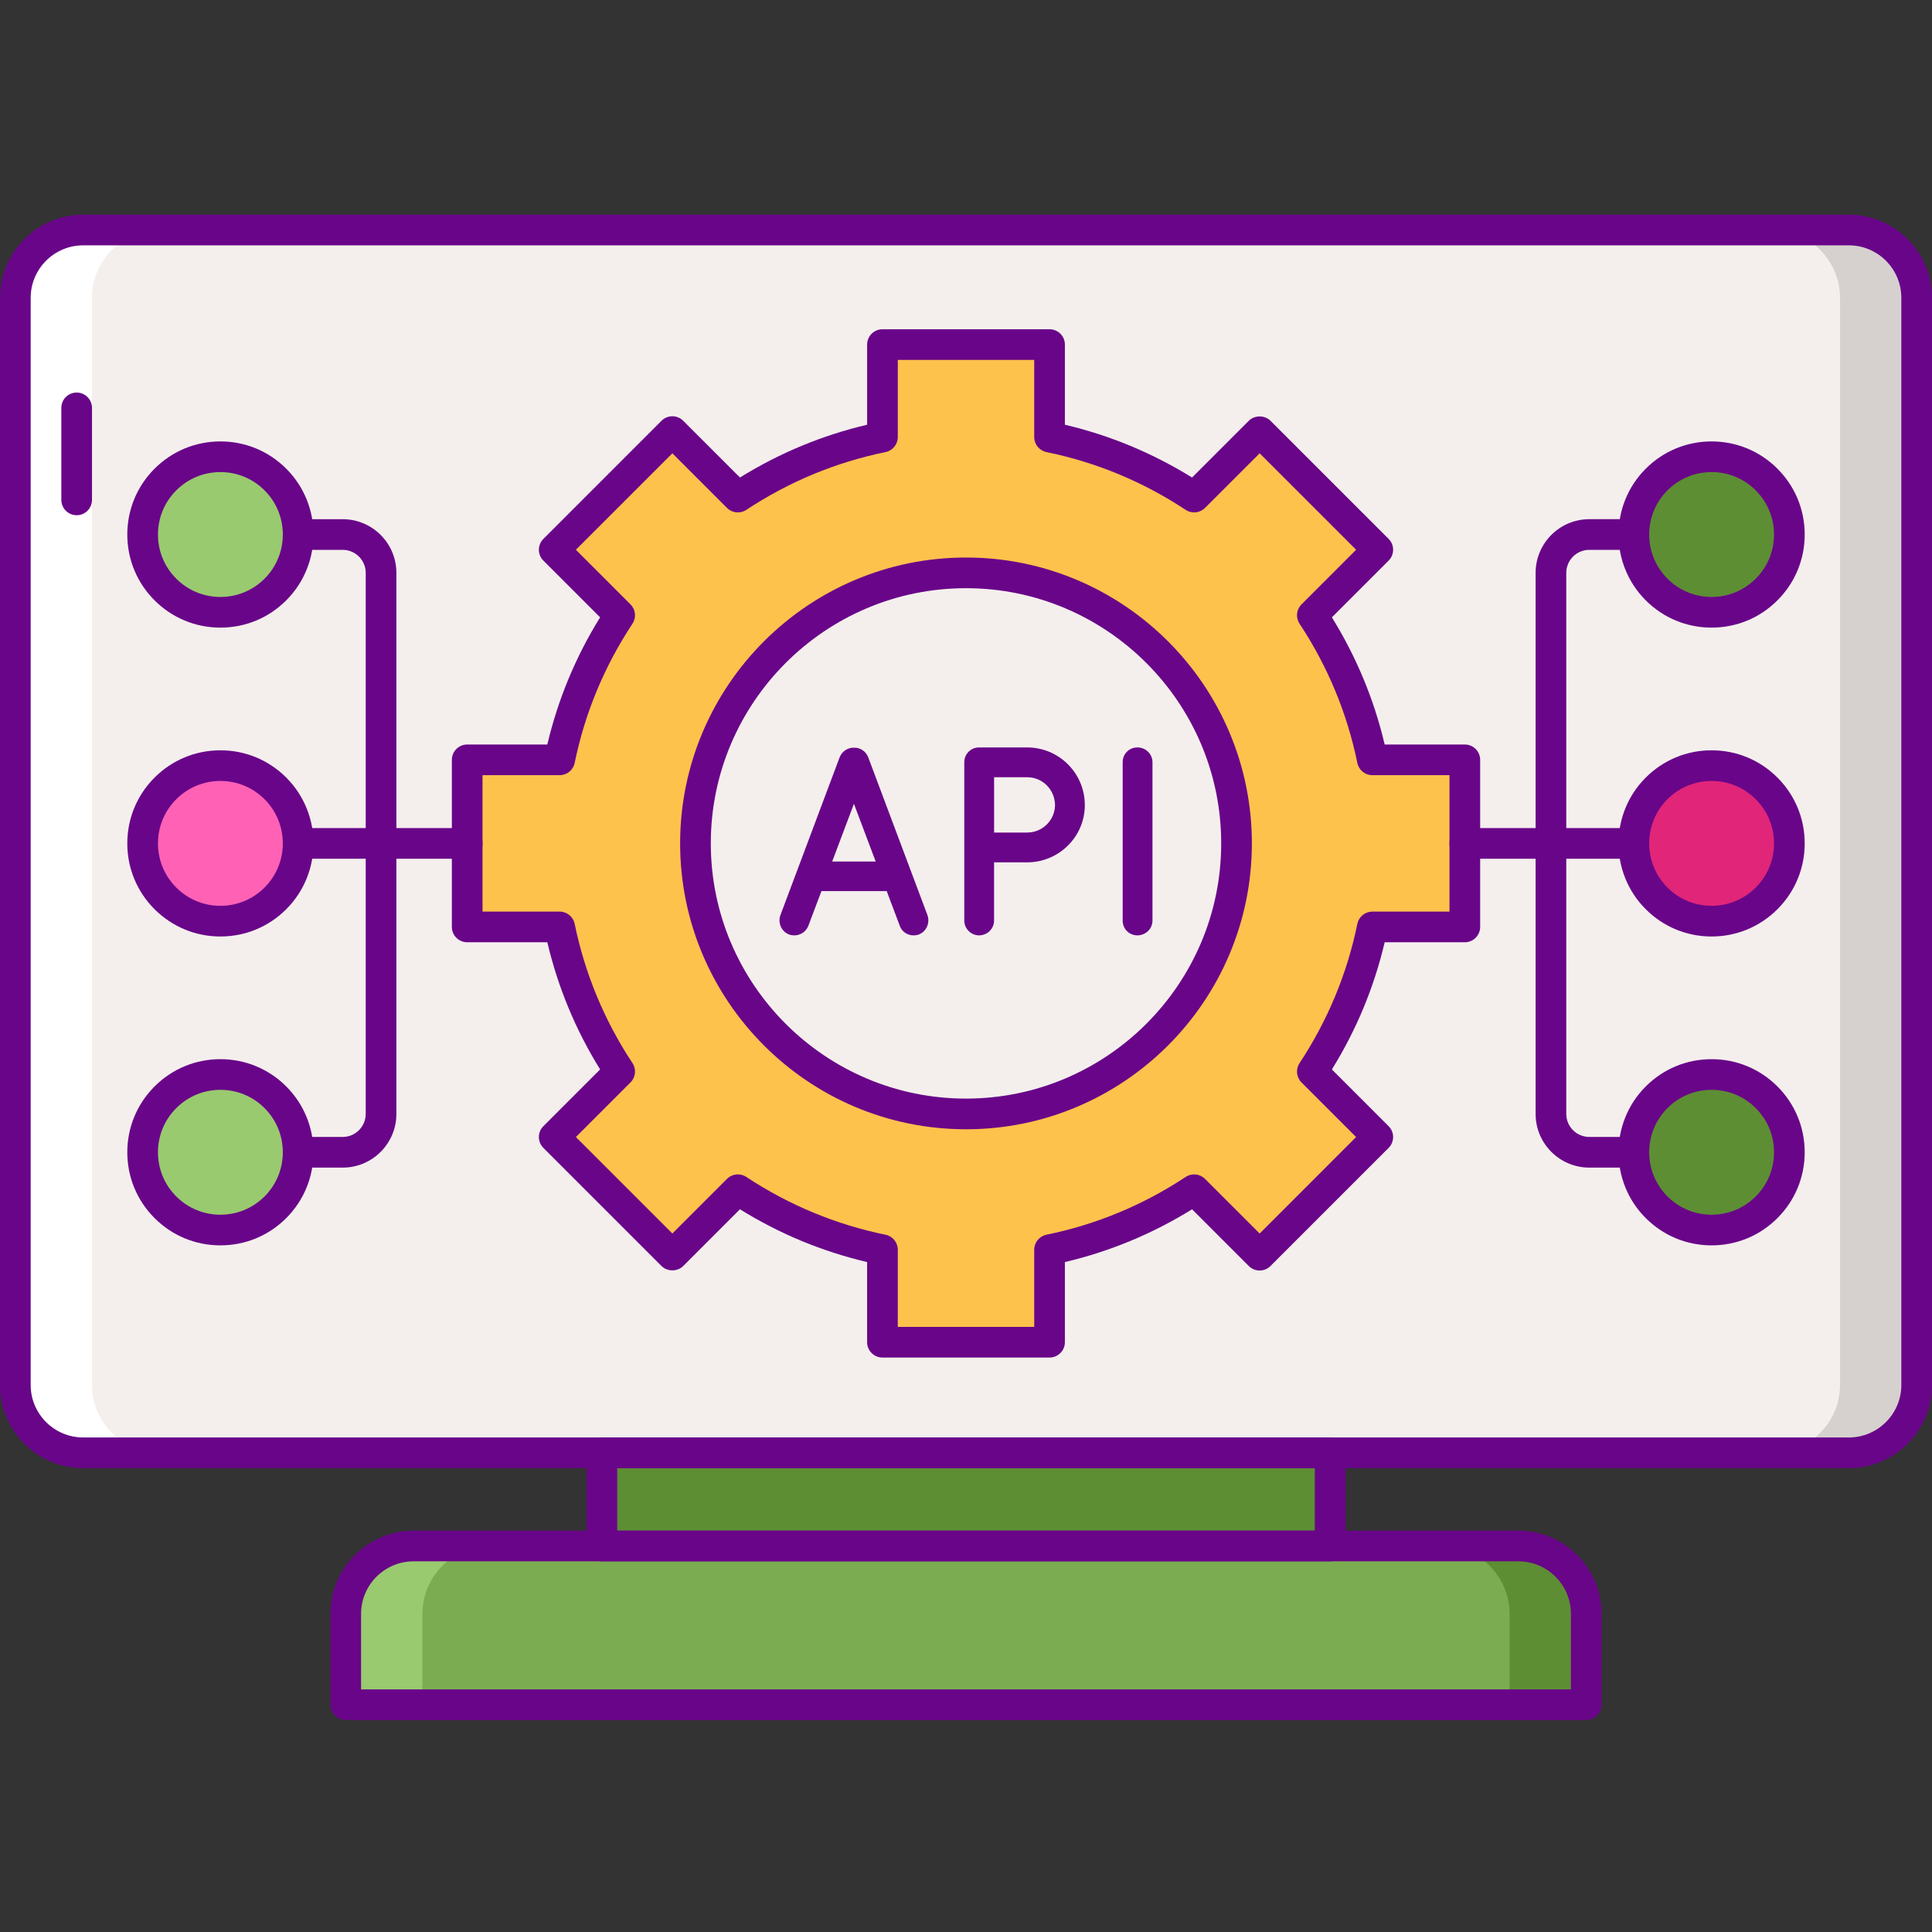 <svg height="504pt" viewBox="0 -56 504 504" width="504pt" xmlns="http://www.w3.org/2000/svg"><rect x="0" y="-56" width="504" height="504" fill="#333333" stroke="none"/><path d="m482.301 322.992h-460.602c-9.773 0-17.699-7.926-17.699-17.699v-283.594c0-9.773 7.926-17.699 17.699-17.699h460.602c9.773 0 17.699 7.926 17.699 17.699v283.594c0 9.773-7.926 17.699-17.699 17.699zm0 0" fill="#f4efed"/><path d="m482.301 4h-20c9.773 0 17.699 7.926 17.699 17.699v283.594c0 9.773-7.926 17.699-17.699 17.699h20c9.773 0 17.699-7.926 17.699-17.699v-283.594c0-9.773-7.926-17.699-17.699-17.699zm0 0" fill="#d6d1cf"/><path d="m21.699 322.992h20c-9.773 0-17.699-7.926-17.699-17.699v-283.594c0-9.773 7.926-17.699 17.699-17.699h-20c-9.773 0-17.699 7.926-17.699 17.699v283.594c0 9.773 7.926 17.699 17.699 17.699zm0 0" fill="#fff"/><path d="m413.801 388.711h-323.602v-23.707c0-9.777 7.922-17.699 17.699-17.699h288.203c9.777 0 17.699 7.922 17.699 17.699zm0 0" fill="#7bac51"/><path d="m396.102 347.305h-20c9.777 0 17.699 7.922 17.699 17.699v23.711h20v-23.711c0-9.777-7.922-17.699-17.699-17.699zm0 0" fill="#5d8e33"/><path d="m107.898 347.305h20c-9.777 0-17.699 7.922-17.699 17.699v23.711h-20v-23.711c0-9.777 7.922-17.699 17.699-17.699zm0 0" fill="#99ca6f"/><path d="m157.008 322.992h189.984v24.312h-189.984zm0 0" fill="#5d8e33"/><path d="m20 78.406c-2.207 0-4-1.789-4-4v-24c0-2.207 1.793-4 4-4s4 1.793 4 4v24c0 2.211-1.793 4-4 4zm0 0" fill="#690589"/><path d="m413.801 392.711h-323.602c-2.211 0-4-1.789-4-4v-23.707c0-11.965 9.734-21.699 21.699-21.699h288.207c11.965 0 21.699 9.734 21.699 21.699v23.707c-.004 2.211-1.793 4-4.004 4zm-319.602-8h315.605v-19.707c0-7.555-6.148-13.699-13.703-13.699h-288.203c-7.555 0-13.703 6.145-13.703 13.699v19.707zm0 0" fill="#690589"/><path d="m346.992 351.305h-189.984c-2.211 0-4-1.793-4-4v-24.312c0-2.207 1.789-4 4-4h189.984c2.211 0 4 1.793 4 4v24.312c0 2.207-1.789 4-4 4zm-185.984-8h181.984v-16.312h-181.984zm0 0" fill="#690589"/><path d="m482.301 326.992h-460.602c-11.965 0-21.699-9.734-21.699-21.699v-283.594c0-11.965 9.734-21.699 21.699-21.699h460.602c11.965 0 21.699 9.734 21.699 21.699v283.594c0 11.965-9.734 21.699-21.699 21.699zm-460.602-318.992c-7.555 0-13.699 6.145-13.699 13.699v283.594c0 7.555 6.145 13.699 13.699 13.699h460.602c7.555 0 13.699-6.145 13.699-13.699v-283.594c0-7.555-6.145-13.699-13.699-13.699zm0 0" fill="#690589"/><path d="m382.125 185.812v-43.59h-24.121c-2.801-13.699-8.211-26.445-15.656-37.727l17.078-17.082-30.824-30.82-17.078 17.078c-11.285-7.449-24.027-12.855-37.727-15.656v-24.125h-43.59v24.121c-13.703 2.801-26.445 8.211-37.73 15.66l-17.078-17.082-30.824 30.824 17.078 17.078c-7.445 11.281-12.855 24.027-15.656 37.727h-24.121v43.59h24.121c2.801 13.703 8.211 26.449 15.656 37.73l-17.078 17.078 30.824 30.824 17.078-17.078c11.281 7.445 24.027 12.855 37.727 15.656v24.121h43.59v-24.121c13.703-2.801 26.445-8.211 37.73-15.656l17.078 17.078 30.824-30.824-17.078-17.078c7.445-11.281 12.855-24.027 15.656-37.73h24.121zm-130.125 48.781c-38.977 0-70.574-31.602-70.574-70.578s31.598-70.574 70.574-70.574 70.574 31.598 70.574 70.574-31.598 70.578-70.574 70.578zm0 0" fill="#fcc24c"/><g fill="#690589"><path d="m273.793 298.141h-43.59c-2.207 0-4-1.789-4-4v-20.906c-11.73-2.758-22.863-7.379-33.172-13.77l-14.805 14.805c-1.5 1.5-4.156 1.5-5.656 0l-30.824-30.824c-.75-.75-1.172-1.77-1.172-2.828 0-1.062.422-2.078 1.172-2.828l14.805-14.809c-6.391-10.309-11.012-21.441-13.77-33.172h-20.906c-2.211 0-4-1.789-4-4v-43.59c0-2.207 1.789-4 4-4h20.906c2.758-11.73 7.379-22.863 13.77-33.172l-14.805-14.805c-.75-.75-1.172-1.77-1.172-2.828 0-1.059.422-2.078 1.172-2.828l30.824-30.824c1.562-1.562 4.094-1.562 5.656 0l14.809 14.805c10.309-6.391 21.441-11.012 33.172-13.77v-20.906c0-2.207 1.789-4 4-4h43.59c2.207 0 4 1.793 4 4v20.906c11.727 2.758 22.859 7.379 33.172 13.77l14.805-14.805c1.5-1.5 4.156-1.5 5.656 0l30.824 30.824c1.559 1.562 1.559 4.094 0 5.656l-14.805 14.805c6.391 10.312 11.012 21.441 13.77 33.172h20.91c2.207 0 4 1.793 4 4v43.59c0 2.211-1.793 4-4 4h-20.91c-2.758 11.73-7.375 22.867-13.77 33.172l14.805 14.809c1.559 1.562 1.559 4.094 0 5.656l-30.824 30.824c-1.562 1.559-4.094 1.559-5.656 0l-14.805-14.805c-10.309 6.391-21.441 11.012-33.172 13.77v20.906c-.004 2.211-1.793 4-4.004 4zm-39.586-8h35.59v-20.121c0-1.898 1.336-3.539 3.199-3.918 12.965-2.652 25.191-7.727 36.324-15.078 1.582-1.047 3.688-.832 5.031.512l14.254 14.25 25.164-25.168-14.25-14.25c-1.344-1.344-1.555-3.445-.508-5.031 7.352-11.137 12.422-23.359 15.078-36.324.379-1.863 2.016-3.199 3.918-3.199h20.121v-35.59h-20.121c-1.902 0-3.539-1.336-3.918-3.199-2.656-12.969-7.727-25.188-15.078-36.324-1.047-1.586-.836-3.688.508-5.031l14.25-14.254-25.164-25.164-14.254 14.25c-1.34 1.344-3.441 1.562-5.031.512-11.141-7.355-23.363-12.426-36.324-15.078-1.863-.383-3.199-2.02-3.199-3.918v-20.125h-35.59v20.125c0 1.898-1.336 3.535-3.199 3.918-12.965 2.652-25.191 7.723-36.324 15.078-1.586 1.043-3.691.832-5.035-.512l-14.25-14.25-25.168 25.164 14.25 14.25c1.344 1.344 1.559 3.449.512 5.035-7.352 11.137-12.426 23.355-15.078 36.324-.379 1.859-2.02 3.195-3.918 3.195h-20.121v35.59h20.121c1.902 0 3.539 1.336 3.918 3.199 2.656 12.965 7.727 25.188 15.078 36.324 1.047 1.586.836 3.691-.508 5.031l-14.254 14.254 25.168 25.164 14.25-14.25c1.344-1.344 3.449-1.559 5.035-.508 11.133 7.352 23.359 12.422 36.324 15.078 1.863.379 3.199 2.016 3.199 3.918zm17.793-51.547c-41.121 0-74.574-33.457-74.574-74.578s33.453-74.574 74.574-74.574 74.574 33.453 74.574 74.574-33.453 74.578-74.574 74.578zm0-141.152c-36.711 0-66.574 29.863-66.574 66.574s29.863 66.578 66.574 66.578 66.574-29.867 66.574-66.578-29.863-66.574-66.574-66.574zm0 0"/><path d="m231.312 176.453h-17.02l-3.434 9.105c-.629 1.543-2.102 2.453-3.641 2.453-.488 0-.91-.07-1.332-.211-2.031-.77-3.012-3.012-2.309-5.043l15.477-41.25c.633-1.543 2.172-2.523 3.711-2.453 1.613-.07 3.082.91 3.711 2.453l15.48 41.25c.699 2.031-.281 4.273-2.312 5.043-.352.141-.84.211-1.332.211-1.539 0-3.012-.91-3.57-2.453zm-2.871-7.707-5.676-15.055-5.672 15.055zm0 0"/><path d="m267.941 168.957h-8.617v15.199c0 2.102-1.75 3.852-3.922 3.852-2.102 0-3.852-1.75-3.852-3.852v-41.32c0-2.172 1.75-3.855 3.852-3.855h12.535c8.336 0 15.059 6.727 15.059 15.059.004 8.195-6.719 14.918-15.055 14.918zm-8.613-7.773h8.613c4.062 0 7.215-3.223 7.285-7.145-.07-4.062-3.219-7.281-7.285-7.281h-8.613zm0 0"/><path d="m292.871 142.836c0-2.172 1.684-3.855 3.855-3.855 2.098 0 3.922 1.68 3.922 3.855v41.32c0 2.172-1.824 3.852-3.922 3.852-2.172 0-3.855-1.68-3.855-3.852zm0 0"/><path d="m446.504 248.594h-31.91c-7.719 0-14-6.281-14-14v-141.152c0-7.723 6.281-14 14-14h31.91c2.207 0 4 1.789 4 4 0 2.207-1.793 4-4 4h-31.91c-3.309 0-6 2.691-6 6v141.152c0 3.305 2.691 6 6 6h31.91c2.207 0 4 1.789 4 4 0 2.207-1.793 4-4 4zm0 0"/><path d="m446.504 168.016h-64.379c-2.207 0-4-1.793-4-4s1.793-4 4-4h64.379c2.207 0 4 1.793 4 4s-1.793 4-4 4zm0 0"/></g><path d="m466.789 83.441c0 11.203-9.082 20.285-20.285 20.285-11.207 0-20.289-9.082-20.289-20.285 0-11.207 9.082-20.289 20.289-20.289 11.203 0 20.285 9.082 20.285 20.289zm0 0" fill="#5d8e33"/><path d="m446.504 107.727c-6.488 0-12.59-2.523-17.176-7.113-9.469-9.469-9.469-24.879 0-34.348 4.586-4.586 10.688-7.113 17.176-7.113 6.484 0 12.586 2.527 17.172 7.113 4.59 4.586 7.117 10.688 7.117 17.176 0 6.488-2.527 12.586-7.117 17.172-4.586 4.59-10.688 7.113-17.172 7.113zm0-40.574c-4.352 0-8.445 1.695-11.52 4.77-6.352 6.352-6.352 16.684 0 23.035 3.074 3.078 7.168 4.77 11.52 4.77 4.352 0 8.441-1.691 11.516-4.77 3.078-3.078 4.773-7.164 4.773-11.516 0-4.352-1.695-8.441-4.773-11.52-3.074-3.074-7.164-4.77-11.516-4.77zm0 0" fill="#690589"/><path d="m466.789 164.016c0 11.207-9.082 20.289-20.285 20.289-11.207 0-20.289-9.082-20.289-20.289 0-11.203 9.082-20.289 20.289-20.289 11.203 0 20.285 9.086 20.285 20.289zm0 0" fill="#e12579"/><path d="m446.504 188.305c-6.488 0-12.59-2.527-17.176-7.113-9.469-9.473-9.469-24.879 0-34.348 4.586-4.586 10.688-7.113 17.176-7.113 6.484 0 12.586 2.527 17.172 7.113 4.59 4.586 7.117 10.688 7.117 17.176s-2.527 12.586-7.117 17.172c-4.586 4.586-10.688 7.113-17.172 7.113zm0-40.578c-4.352 0-8.445 1.695-11.52 4.77-6.352 6.352-6.352 16.688 0 23.035 3.074 3.078 7.168 4.77 11.52 4.77 4.352 0 8.441-1.691 11.516-4.77 3.078-3.078 4.773-7.164 4.773-11.516s-1.695-8.441-4.773-11.52c-3.074-3.074-7.164-4.77-11.516-4.77zm0 0" fill="#690589"/><path d="m466.789 244.594c0 11.203-9.082 20.285-20.285 20.285-11.207 0-20.289-9.082-20.289-20.285 0-11.207 9.082-20.289 20.289-20.289 11.203 0 20.285 9.082 20.285 20.289zm0 0" fill="#5d8e33"/><path d="m446.504 268.879c-6.488 0-12.59-2.523-17.176-7.113-9.469-9.469-9.469-24.879 0-34.348 4.586-4.59 10.688-7.113 17.176-7.113 6.484 0 12.586 2.523 17.172 7.113 4.59 4.586 7.117 10.688 7.117 17.176 0 6.484-2.527 12.586-7.117 17.172-4.586 4.59-10.688 7.113-17.172 7.113zm0-40.574c-4.352 0-8.445 1.691-11.52 4.77-6.352 6.352-6.352 16.684 0 23.035 3.074 3.078 7.168 4.77 11.52 4.77 4.352 0 8.441-1.691 11.516-4.77 3.078-3.078 4.773-7.164 4.773-11.516 0-4.355-1.695-8.441-4.773-11.52-3.074-3.078-7.164-4.77-11.516-4.77zm0 0" fill="#690589"/><path d="m89.406 248.594h-31.91c-2.207 0-4-1.793-4-4 0-2.211 1.793-4 4-4h31.91c3.309 0 6-2.695 6-6v-141.152c0-3.309-2.691-6-6-6h-31.91c-2.207 0-4-1.793-4-4 0-2.211 1.793-4 4-4h31.91c7.719 0 14 6.277 14 14v141.152c0 7.719-6.281 14-14 14zm0 0" fill="#690589"/><path d="m121.875 168.016h-64.379c-2.207 0-4-1.793-4-4s1.793-4 4-4h64.379c2.207 0 4 1.793 4 4s-1.793 4-4 4zm0 0" fill="#690589"/><path d="m77.785 83.441c0 11.203-9.082 20.285-20.289 20.285-11.203 0-20.285-9.082-20.285-20.285 0-11.207 9.082-20.289 20.285-20.289 11.207 0 20.289 9.082 20.289 20.289zm0 0" fill="#99ca6f"/><path d="m57.496 107.727c-6.484 0-12.586-2.523-17.172-7.113-4.59-4.586-7.117-10.684-7.117-17.172 0-6.488 2.527-12.586 7.117-17.176 4.586-4.586 10.688-7.113 17.172-7.113 6.488 0 12.59 2.527 17.176 7.113 9.469 9.469 9.469 24.879 0 34.348-4.586 4.59-10.688 7.113-17.176 7.113zm0-40.574c-4.352 0-8.441 1.695-11.516 4.77-3.078 3.078-4.773 7.168-4.773 11.52 0 4.352 1.695 8.438 4.773 11.516 3.074 3.078 7.164 4.77 11.516 4.77 4.352 0 8.445-1.691 11.52-4.77 6.352-6.348 6.352-16.684 0-23.035-3.074-3.074-7.168-4.77-11.52-4.77zm-14.344 1.941h.02zm0 0" fill="#690589"/><path d="m77.785 164.016c0 11.207-9.082 20.289-20.289 20.289-11.203 0-20.285-9.082-20.285-20.289 0-11.203 9.082-20.289 20.285-20.289 11.207 0 20.289 9.086 20.289 20.289zm0 0" fill="#ff61b5"/><path d="m57.496 188.305c-6.484 0-12.586-2.527-17.172-7.113-4.59-4.586-7.117-10.688-7.117-17.172 0-6.488 2.527-12.586 7.117-17.176 4.586-4.586 10.688-7.113 17.172-7.113 6.488 0 12.59 2.527 17.176 7.113 9.469 9.469 9.469 24.875 0 34.348-4.586 4.586-10.688 7.113-17.176 7.113zm0-40.578c-4.352 0-8.441 1.695-11.516 4.77-3.078 3.078-4.773 7.168-4.773 11.52s1.695 8.441 4.773 11.516c3.074 3.078 7.164 4.77 11.516 4.77 4.352 0 8.445-1.691 11.52-4.77 6.352-6.348 6.352-16.684 0-23.035-3.074-3.074-7.168-4.77-11.52-4.77zm-14.344 1.945h.02zm0 0" fill="#690589"/><path d="m77.785 244.594c0 11.203-9.082 20.285-20.289 20.285-11.203 0-20.285-9.082-20.285-20.285 0-11.207 9.082-20.289 20.285-20.289 11.207 0 20.289 9.082 20.289 20.289zm0 0" fill="#99ca6f"/><path d="m57.496 268.879c-6.484 0-12.586-2.523-17.172-7.113-4.59-4.586-7.117-10.688-7.117-17.172 0-6.488 2.527-12.586 7.117-17.176 4.586-4.59 10.688-7.113 17.172-7.113 6.488 0 12.59 2.523 17.176 7.113 9.469 9.469 9.469 24.879 0 34.348-4.586 4.59-10.688 7.113-17.176 7.113zm0-40.574c-4.352 0-8.441 1.691-11.516 4.77-3.078 3.078-4.773 7.164-4.773 11.52 0 4.352 1.695 8.438 4.773 11.516 3.074 3.078 7.164 4.77 11.516 4.77 4.352 0 8.445-1.691 11.52-4.77 6.352-6.348 6.352-16.684 0-23.035-3.074-3.078-7.168-4.77-11.52-4.77zm-14.344 1.941h.02zm0 0" fill="#690589"/></svg>